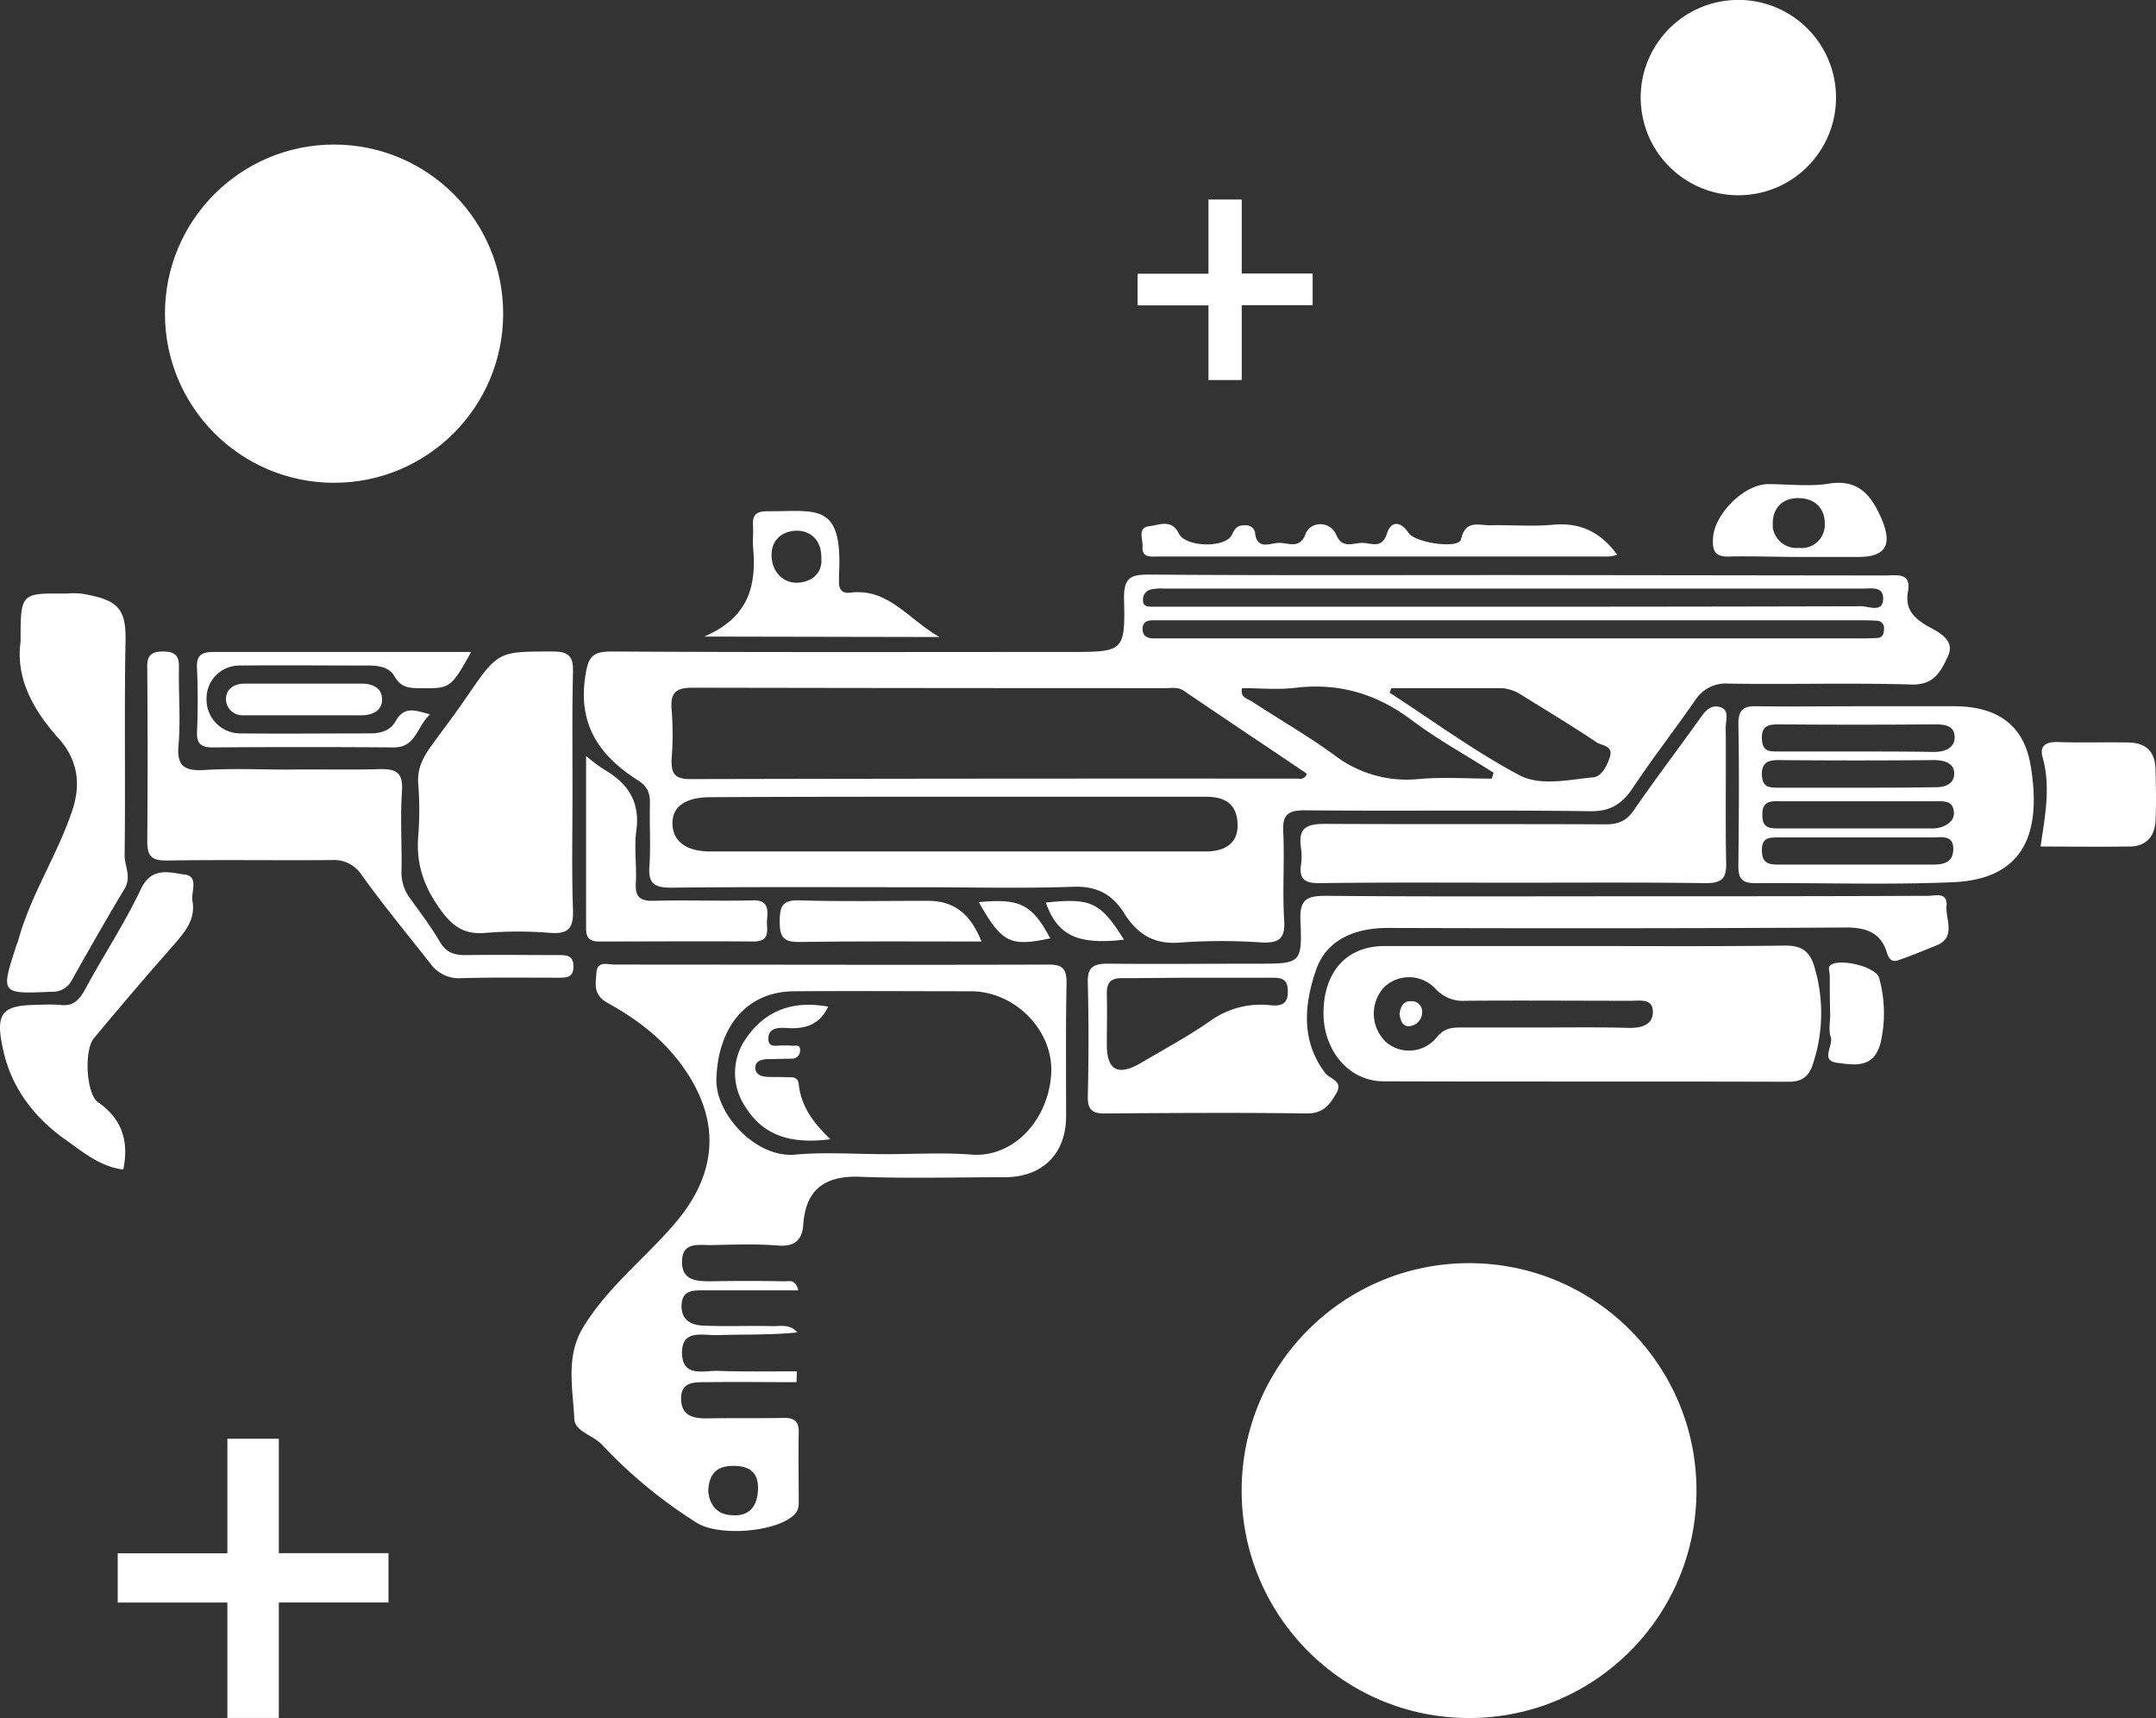 <svg id="Layer_1" data-name="Layer 1" xmlns="http://www.w3.org/2000/svg" viewBox="0 0 476.56 379.73"><rect x="0" y="0" width="476.56" height="379.73" fill="#333333" stroke="none"/><defs><style>.cls-1{fill:#fff;}</style></defs><title>gun</title><path class="cls-1" d="M352.9,160.1l82.2,0.1c2.5-.1,5.4-0.5,4.7,3.5-0.8,4.2,1.6,6.2,4.9,8,2.4,1.3,5.5,3,3.9,6.4-1.5,3.2-3,6.3-7.9,6.2-13.5-.4-27,0-40.5-0.2a8,8,0,0,0-7.4,3.6c-4.5,6.5-9.4,12.8-13.8,19.4-2.4,3.6-5,5.3-9.6,5.2-21-.3-42,0-63-0.2-3.8,0-4.9,1.1-4.7,4.8,0.3,6.5-.2,13,0.2,19.5,0.3,4.2-1.3,5.1-5.1,4.9a127.76,127.76,0,0,0-17.5,0c-6,.6-9.8-1.7-12.8-6.5-2.5-4-5.9-6-11.2-5.8-11.5.4-23,.1-34.5,0.1-18.2,0-36.3-.1-54.5.1-3.8,0-5-1.1-4.7-4.8,0.3-4.5,0-9,.1-13.5,0.1-2.4-.4-4-2.6-5.4-8.3-5.3-13.3-12-11.7-22.9,0.7-4.6,1.6-5.6,6-5.6,33.6,0.2,67.3.1,100.9,0.1,12.2,0,12.5,0,12.2-12,0-4.5,1.6-5.1,5.5-5.1,26.9,0.2,53.9.1,80.9,0.1h0Zm-46,43.9c-9-6.1-18.2-12.2-27.3-18.4-1.3-.8-2.6-0.5-3.9-0.5q-52.35,0-104.5-.1c-3.8,0-5,1.1-4.7,4.8a67.33,67.33,0,0,1,0,11c-0.1,3.1.6,4.4,4.1,4.4q67.2-.15,134.4-0.1h0.1a1.49,1.49,0,0,0,1.8-1.1h0Zm-131.7,5.2c-5.7,0-8.7,2.1-8.5,6.1,0.2,3.8,3.2,5.9,8.4,5.9H284.5c4.8,0,7.3-2.2,7.1-6.2-0.2-4.4-2.9-5.9-7-5.9h-55C211.5,209.1,193.3,209.1,175.2,209.2Zm177.4-35.1h76.5c1.3,0,2.8,0,4-.1s1.4-1.1,1.4-2.2v-0.2a1.62,1.62,0,0,0-1.6-1.4c-1.3-.1-2.7-0.1-4-0.1H273.1c-1.3,0-2.4.2-2.5,1.8,0,1.8,1.1,2.2,2.6,2.2h79.4Zm0.5-7q38.25,0,76.4-.1c1.6,0,4.7,1.5,4.8-1.6,0.1-2.9-2.7-2.3-4.6-2.3H275.4a10.12,10.12,0,0,0-3,.2,2.25,2.25,0,0,0-1.7,2.2c-0.1,1.4.8,1.6,2,1.6h80.4Zm-4.9,36.7c-6.1-3.9-12.5-7.4-18.2-11.7-7.6-5.7-15.9-8.2-25.4-7.1-4,.5-8,0.1-12,0.1-0.5,2,1.1,2.3,2.1,2.9,6.1,4,12.4,7.6,18.3,11.9a26.23,26.23,0,0,0,18.5,5.3c5.4-.5,10.9-0.1,16.3-0.1l0.4-1.3h0Zm-23-17.7c9.6,6.2,18.8,13,28.8,18.3,4.7,2.4,10.9.9,16.3,0.4,1.8-.2,3-2.6,3.6-4.5,0.8-2.5-1.8-2.5-2.9-3.2-5.5-3.7-11.2-7.1-16.8-10.6a9.12,9.12,0,0,0-4.2-1.4H325.6l-0.4,1h0Z" transform="translate(-18.05 -33)"/><path class="cls-1" d="M194.1,338.5c-6.6,0-13.3-.1-19.9,0-2.6,0-5.7-.2-5.6,3.8,0.1,3.5,2.5,4.2,5.5,4.2,5.7-.1,11.3,0,17-0.1,2.6-.1,3.6.8,3.5,3.4-0.1,4.8,0,9.7,0,14.5,0,1.3.1,2.5-1.1,3.6-4.1,3.8-16.6,4.7-21.4,1.7a105.76,105.76,0,0,1-21-17.3c-2-2.1-5.9-2.9-6.1-5.6-0.3-6.8-2-13.9,2-20.4,5.3-8.7,13.3-14.9,19.8-22.4,9.6-10.9,10.8-22.5,2.7-34.4-4.4-6.5-10.4-11.1-17.1-14.8-3.3-1.8-2.7-4.2-2.5-6.8s2.5-1.7,4-1.7c32,0,64,.1,96,0,3.1,0,3.9,1,3.9,4-0.2,9.8-.1,19.7-0.1,29.5,0,8.3-5.2,13.5-13.6,13.5-10.7,0-21.4.3-32-.1-7.9-.3-12,3-12.5,10.6-0.2,3.2-1.8,4.9-5.5,4.6-5-.4-10-0.2-15-0.1-2.7,0-6.2-.7-6.3,3.5s2.9,4.5,6.2,4.5q8.25-.15,16.5,0c1,0,2.4-.5,3,2H173.6c-2.3,0-4.8-.1-4.9,3.3s2.3,4.4,4.8,4.5c5,0.2,10,0,15,.1,1.9,0.1,4.1-.6,5.8,1.4-5.9.6-11.8,0.4-17.7,0.6-3.2.1-7.9-1.4-7.8,4s4.8,3.8,7.9,3.9c5.8,0.2,11.7.1,17.5,0.1Zm38.7-50.3c9.4,0.7,17-7.8,17.6-17.8,0.6-9.7-8.1-18.3-17.7-18.3-13,0-26-.1-39,0-10.5,0-16.9,7.7-17.3,19.3-0.3,7.8,8.7,17.6,17.4,16.8,6.6-.6,13.3-0.1,20-0.1C220.2,288.1,226.5,287.7,232.8,288.2Zm-52.9,79.7c3.8,0.3,5.6-2,5.7-5.8,0.1-3.5-1.7-5-5.1-5.1-3.6-.1-5.7,1.3-5.9,5.5C174.8,365.4,176.4,367.8,179.9,367.9Z" transform="translate(-18.05 -33)"/><path class="cls-1" d="M412.7,242c3.5,0,5.4,1.2,6.4,4.7a35.52,35.52,0,0,1-.3,21.4c-0.9,2.9-2.5,4-5.4,4-29.8-.1-59.7,0-89.5-0.1-7.8,0-13.5-7-13.3-15.5,0.2-9,5.3-14.4,13.5-14.4h43.5C382.6,242.1,397.6,242.2,412.7,242Zm-34.5,18.2c2.6,0,5.1-.6,5.2-3.4,0.1-3.2-2.8-2.6-4.9-2.6-12.2,0-24.4-.1-36.5,0a8.19,8.19,0,0,1-6.6-2.6l-0.2-.2a7.94,7.94,0,0,0-11.3-.1,8.63,8.63,0,0,0,.2,11.7,1.51,1.51,0,0,0,.4.4,7.83,7.83,0,0,0,11.1-1.1c1.7-2.1,3.4-2.2,5.6-2.2h18C365.5,260.1,371.8,260,378.2,260.2Z" transform="translate(-18.05 -33)"/><path class="cls-1" d="M443.9,231c1.7,0.1,4.7-1.1,4.4,2.3-0.2,3,2.2,6.9-2.3,8.7-2.5,1-4.9,2-7.4,2.9-1.4.5-2.7,1.2-3.5-1.4-1.2-4.1-4.3-5.5-8.8-5.5-33.8.2-67.7,0.2-101.5,0.1-7.3,0-13.6,2.6-15.9,9.4-2.5,7.4-3.4,15.5,2.1,22.7,1,1.3,4.1,1.7,2.4,4.5-1.4,2.4-2.8,4.4-6.4,4.4-14.8-.2-29.7-0.1-44.5,0-3,.1-4.1-0.8-4-3.9,0.2-8.3.2-16.7,0-25-0.1-3.3,1.1-4.2,4.3-4.2,11,0.1,22,0,33,0,9.8,0,10.1,0,9.7-9.6-0.2-4.6,1.4-5.4,5.6-5.4,21.8,0.2,43.7.1,65.5,0.1C399.1,231.1,421.6,231.1,443.9,231ZM266.4,249.2c-2.8-.1-3.8.9-3.7,3.7,0.1,3.7,0,7.3,0,11,0,5.7,2.5,7,7.6,4s10.3-5.8,15.2-9.2a19.09,19.09,0,0,1,13.5-3.5c2.3,0.2,3.8-.3,3.7-3.2,0-2.7-1.5-2.9-3.5-2.9h-17C276.9,249.1,271.6,249.2,266.4,249.2Z" transform="translate(-18.05 -33)"/><path class="cls-1" d="M144.7,234.1c0.1,3.7-.7,5.4-4.9,5.1a87.76,87.76,0,0,0-14.5,0c-4.7.4-7.3-1.5-10-5.3-3.6-5-5.3-10-4.8-16.1a73.58,73.58,0,0,0,0-11.5c-0.3-3.4,1.1-6,3-8.6,2.6-3.6,5.3-7.1,7.8-10.8,6.9-10,6.8-9.9,19-9.9,3.7,0,4.5,1.3,4.4,4.6-0.2,8.9-.1,17.7-0.1,26.5S144.4,225.4,144.7,234.1Z" transform="translate(-18.05 -33)"/><path class="cls-1" d="M82.1,203.1h0c6.5-.1,13,0.1,19.7-0.1,3.8-.1,5.4.7,5.1,4.9-0.4,5.8,0,11.7-.1,17.5a9.48,9.48,0,0,0,1.5,5.6c2.4,3.4,4.9,6.6,7,10.2,1.4,2.4,3.2,2.9,5.7,2.9,6.8-.1,13.7,0,20.5,0,1.7,0,3.3,0,3.3,2.5s-1.5,2.5-3.3,2.5c-7.2,0-14.3-.1-21.5.1a7.73,7.73,0,0,1-6.8-3.2c-5.1-6.5-10.4-12.9-15.2-19.6a7.27,7.27,0,0,0-6.6-3.3c-12.2.1-24.3-.1-36.5,0.1-3.3,0-4.3-.9-4.3-4.2,0.1-12.7.1-25.3,0-38-0.1-2.5.3-4,3.4-4,2.9,0,3.7,1,3.6,3.8-0.1,5.7.4,11.4-.1,17-0.4,4.6,1.4,5.6,5.6,5.4,6.3-.4,12.7-0.1,19-0.1h0Z" transform="translate(-18.05 -33)"/><path class="cls-1" d="M309.6,228.2c-2.9,0-4.4-.7-4-3.9a13.41,13.41,0,0,0,0-4c-0.6-4.3,1.2-5.2,5.3-5.2,20.7,0.1,41.3,0,62,.1,2.8,0,4.6-.7,6.2-3,4.7-6.8,9.7-13.4,14.5-20.1,1.2-1.7,2.4-3.5,4.7-2.8,2.1,0.7,1.2,2.9,1.2,4.4,0.1,10-.1,20,0.1,30,0.1,3.5-1,4.5-4.5,4.5-14.2-.2-28.3-0.1-42.5-0.1S323.9,228,309.6,228.2Z" transform="translate(-18.05 -33)"/><path class="cls-1" d="M32.5,164.2a20.45,20.45,0,0,1,3.5,0c7.9,1.3,9.9,3.1,9.8,10.2-0.3,15.8,0,31.6-.2,47.4-0.1,2.5,1.6,4.9,0,7.6-4,6.7-7.9,13.5-11.7,20.3a4.7,4.7,0,0,1-4.4,2.5c-11.3.5-11.3,0.5-7.9-10,0.1-.5.4-0.9,0.5-1.4,2.7-9.9,8.5-18.6,11.8-28.3,2.2-6.2,1.3-11.7-3-16.4-5.8-6.5-9.4-13.5-8.3-21.3C22.6,164.1,22.6,164.1,32.5,164.2Z" transform="translate(-18.05 -33)"/><path class="cls-1" d="M450.3,189.1c9.2,0.1,15.1,4.1,16.6,13.1,2.6,15.5-1.9,25.2-17.3,25.8-14.5.6-29,.1-43.5,0.2-2.8,0-3.8-.8-3.8-3.7,0.1-10.5.2-21,0-31.5,0-3.1,1.1-4,4.1-3.9,7.7,0.1,15.3,0,23,0h20.9Zm-4.8,10.1c2.5,0,4.7-.9,4.6-3.4s-2.3-2.7-4.5-2.7c-11.4.1-22.9,0.1-34.4,0-2.4,0-3.8.4-3.7,3.2s1.6,2.8,3.6,2.8h17C433.9,199.1,439.7,199.1,445.5,199.2Zm-0.1,7.8c2.4,0.1,4.7-.6,4.6-3.2-0.1-2.2-2.3-2.8-4.5-2.8-11.5.1-22.9,0.1-34.4,0-2.3,0-3.7.6-3.6,3.3s1.6,2.8,3.6,2.8h17.4C434.2,207.1,439.8,207.1,445.4,207Zm-34.1,3.1c-2.2-.1-3.8.2-3.7,3.1,0,2.6,1.3,2.9,3.4,2.9h33.8a6.61,6.61,0,0,0,2.4-.3c1.6-.6,3-1.6,2.7-3.6-0.3-2.2-2.1-2.1-3.8-2.1H428.7m-0.6,8h-17c-2,0-3.6,0-3.6,2.8s1.3,3.2,3.7,3.2h34c2.4,0,4.5-.4,4.6-3.3,0.1-3.4-2.7-2.7-4.7-2.7h-17Z" transform="translate(-18.05 -33)"/><path class="cls-1" d="M32.8,285.1c-7-4.9-12.1-11.4-14-19.8s-0.5-10.2,7.9-10.2a33.79,33.79,0,0,1,4.5,0c2.9,0.4,4.3-.9,5.7-3.5,4-7.4,8.7-14.5,12.3-22.1,2.4-5.1,6.5-3.6,9.7-3.2s1.3,3.9,1.7,5.9c0.7,4.1-1.7,6.8-4.1,9.6q-9,10.2-17.7,20.7c-2.2,2.6-1.7,12.3.9,14.1,5.3,3.7,6.9,8.6,5.6,14.9C40.3,290.9,36.6,287.8,32.8,285.1Z" transform="translate(-18.05 -33)"/><path class="cls-1" d="M151.6,203.1c5.2,3,8,7.1,7.1,13.5-0.5,3.8.1,7.7-.1,11.5-0.2,3,.8,4.1,3.9,4,7.3-.2,14.7.1,22-0.1,3.4-.1,3.3,2.1,3.1,4.2s1,4.9-3,4.9c-11.3-.1-22.7,0-34,0-2,0-3-.6-3-2.8V200.1A37.92,37.92,0,0,0,151.6,203.1Z" transform="translate(-18.05 -33)"/><path class="cls-1" d="M225.7,173.8l-52-.1c10.1-4.3,11.6-11.6,10.8-19.9-0.1-1.5.1-3,0-4.5-0.2-2.2.5-3.3,3-3.3,10.9,0.1,16.9-2.3,16,14.1v1.5c-0.1,1.7.8,2.6,2.4,2.4,8.5-1.1,12.8,5.8,19.8,9.8h0ZM194,150.3c-3,.1-5.6,2-5.4,5.8,0.2,3.5,2.7,5.8,5.7,5.7s5.6-2,5.3-5.4C199.7,152.2,197,150.2,194,150.3Z" transform="translate(-18.05 -33)"/><path class="cls-1" d="M469.5,200.2c-0.6-2.3.7-3.2,3.1-3.2,5.3,0.2,10.7,0,16,.1,3.8,0.1,5.8,2,5.9,5.9s0.2,7.7,0,11.5c-0.2,3.5-2.2,5.6-5.7,5.6-6.4.1-12.9,0-19.7,0C470.1,213.3,471.4,206.8,469.5,200.2Z" transform="translate(-18.05 -33)"/><path class="cls-1" d="M373.6,156H274.1c-1.6,0-3.7.4-3.5-2.2,0.1-1.6-1.2-4.2,1.5-4.5,2.1-.2,4.9-1.7,6.5,1.6,1.5,3.1,10.5,3.3,11.8.2,0.7-1.5,1.3-2,2.8-2h0.3a2,2,0,0,1,2,2c0.6,3.5,3.4,1.9,5.2,1.9,2-.1,4.6,1.5,5.9-1.9,1.1-3,5.5-3,6.8.1,1.4,3.3,3.9,1.7,5.9,1.8,1.8,0,4.2,1.4,5.3-2,0.9-3,3.1-2.8,4.8-.2,1.5,2.2,11.1,3.6,11.6,1.4,1-4.5,4.1-3,6.6-3.1,4.5-.1,9,0.3,13.5-0.1,6-.6,10.6,1.4,14.4,6.6A5.85,5.85,0,0,1,373.6,156Z" transform="translate(-18.05 -33)"/><path class="cls-1" d="M110.5,185.1c-2.4,0-4-.4-5.3-2.7-1.1-1.9-3.4-2.3-5.7-2.3-9.5,0-19-.1-28.5,0a7.26,7.26,0,0,0-7.3,7.2v0.2a7.47,7.47,0,0,0,7.3,7.6c9.7,0.1,19.3,0,29,0,2.3,0,4.4-.7,5.5-2.7,1.9-3.4,4.3-2.4,7.6-1.5-3,2.8-3.1,7.3-8,7.3-13.4-.1-26.7-0.1-40,0-2.6,0-3.6-.8-3.5-3.4,0.2-4.7.2-9.4,0-14-0.2-2.9.9-3.7,3.7-3.7h56.9C117.6,185.3,117.6,185.2,110.5,185.1Z" transform="translate(-18.05 -33)"/><path class="cls-1" d="M400.5,156c-3.4.2-4-1.3-3.8-4.1,0.3-5.3,6.9-11.9,12.2-11.9,4.4,0,9,.6,13.4-0.1,6.7-1.1,9.5,2.8,11.7,7.9,2.4,5.7.8,8.3-5.2,8.3h-13C410.6,156.1,405.4,155.9,400.5,156Zm15.2-1.9a5.13,5.13,0,0,0,5.7-5.4c0-3-1.8-5.5-5.7-5.6s-5.8,2.5-5.8,5.5v1a5.32,5.32,0,0,0,5.8,4.5h0Z" transform="translate(-18.05 -33)"/><path class="cls-1" d="M194.5,241.2c-3.4,0-4.1-1.3-4.1-4.4s0.3-4.9,4.2-4.8c9.5,0.3,19,.1,28.5.1,5.7,0,9.4,2.7,11.9,9C221.2,241.1,207.9,241,194.5,241.2Z" transform="translate(-18.05 -33)"/><path class="cls-1" d="M422.6,257.2h0c-0.1-2.8-.1-5.6-0.1-8.5,0-.7-0.4-1.8,0-2.2,1.6-1.9,10.2.1,10.9,2.6a29.24,29.24,0,0,1,.4,14.1c-1.4,6.1-5.9,5.2-9.7,4.7s-0.7-3.8-1.4-5.8c-0.5-1.4-.1-3.2-0.1-4.9h0Z" transform="translate(-18.05 -33)"/><path class="cls-1" d="M72,191.1H71.7a3.61,3.61,0,0,1-3.7-3.6c0-2.2,1.8-3.4,4.1-3.4H98c2.5,0,4.5,1,4.5,3.5s-2.1,3.5-4.6,3.5H72Z" transform="translate(-18.05 -33)"/><path class="cls-1" d="M249.2,232.5c10-1.1,12.1-.1,17.3,8.2C256.1,241.9,251.8,239.7,249.2,232.5Z" transform="translate(-18.05 -33)"/><path class="cls-1" d="M234.4,232.4c9.1-.9,11.8.5,15.8,8C241.3,242.3,239.5,241.4,234.4,232.4Z" transform="translate(-18.05 -33)"/><path class="cls-1" d="M182.6,277.3a13.27,13.27,0,0,1,.5-15c4.3-6.1,10.4-8.2,18-6.8-2,4.3-5.5,5-9.5,4.7-1.7-.1-3.7.1-3.7,2.3-0.1,2.4,2.1,1.4,3.4,1.6a7.52,7.52,0,0,1,1.5,0c0.8,0.2,2.2-.5,2.1,1.1v0.1A1.8,1.8,0,0,1,193,267c-1.8,0-3.7.1-5.5,0.1-1.3.1-2.5,0.5-2.5,1.9s1.2,1.9,2.4,2c1.5,0.1,3,0,4.5.1,1.2,0,2.5-.2,2.7,1.5,0.5,4.8,3.1,8.5,7,12.2C193.1,285.9,186.7,284.2,182.6,277.3Z" transform="translate(-18.05 -33)"/><path class="cls-1" d="M329.9,254.3h0.5a2.31,2.31,0,0,1,2,2.5,3.11,3.11,0,0,1-2.7,3c-1.6.2-2.1-1.2-2.3-2.7C327.6,255.5,328.3,254.2,329.9,254.3Z" transform="translate(-18.05 -33)"/><circle class="cls-1" cx="324.72" cy="329.46" r="50.27"/><circle class="cls-1" cx="73.84" cy="69.33" r="37.38"/><circle class="cls-1" cx="402.3" cy="54.59" r="21.59" transform="translate(-21.19 0.41) rotate(-4.74)"/><path class="cls-1" d="M292.52,77.1V93.45H308.2v7H292.52V117h-7.35V100.5H269.5v-7h15.67V77.1h7.35Z" transform="translate(-18.05 -33)"/><path class="cls-1" d="M79.68,351v25.29h24.24v10.9H79.68v25.52H68.31V387.21H44.07v-10.9H68.31V351H79.68Z" transform="translate(-18.05 -33)"/></svg>